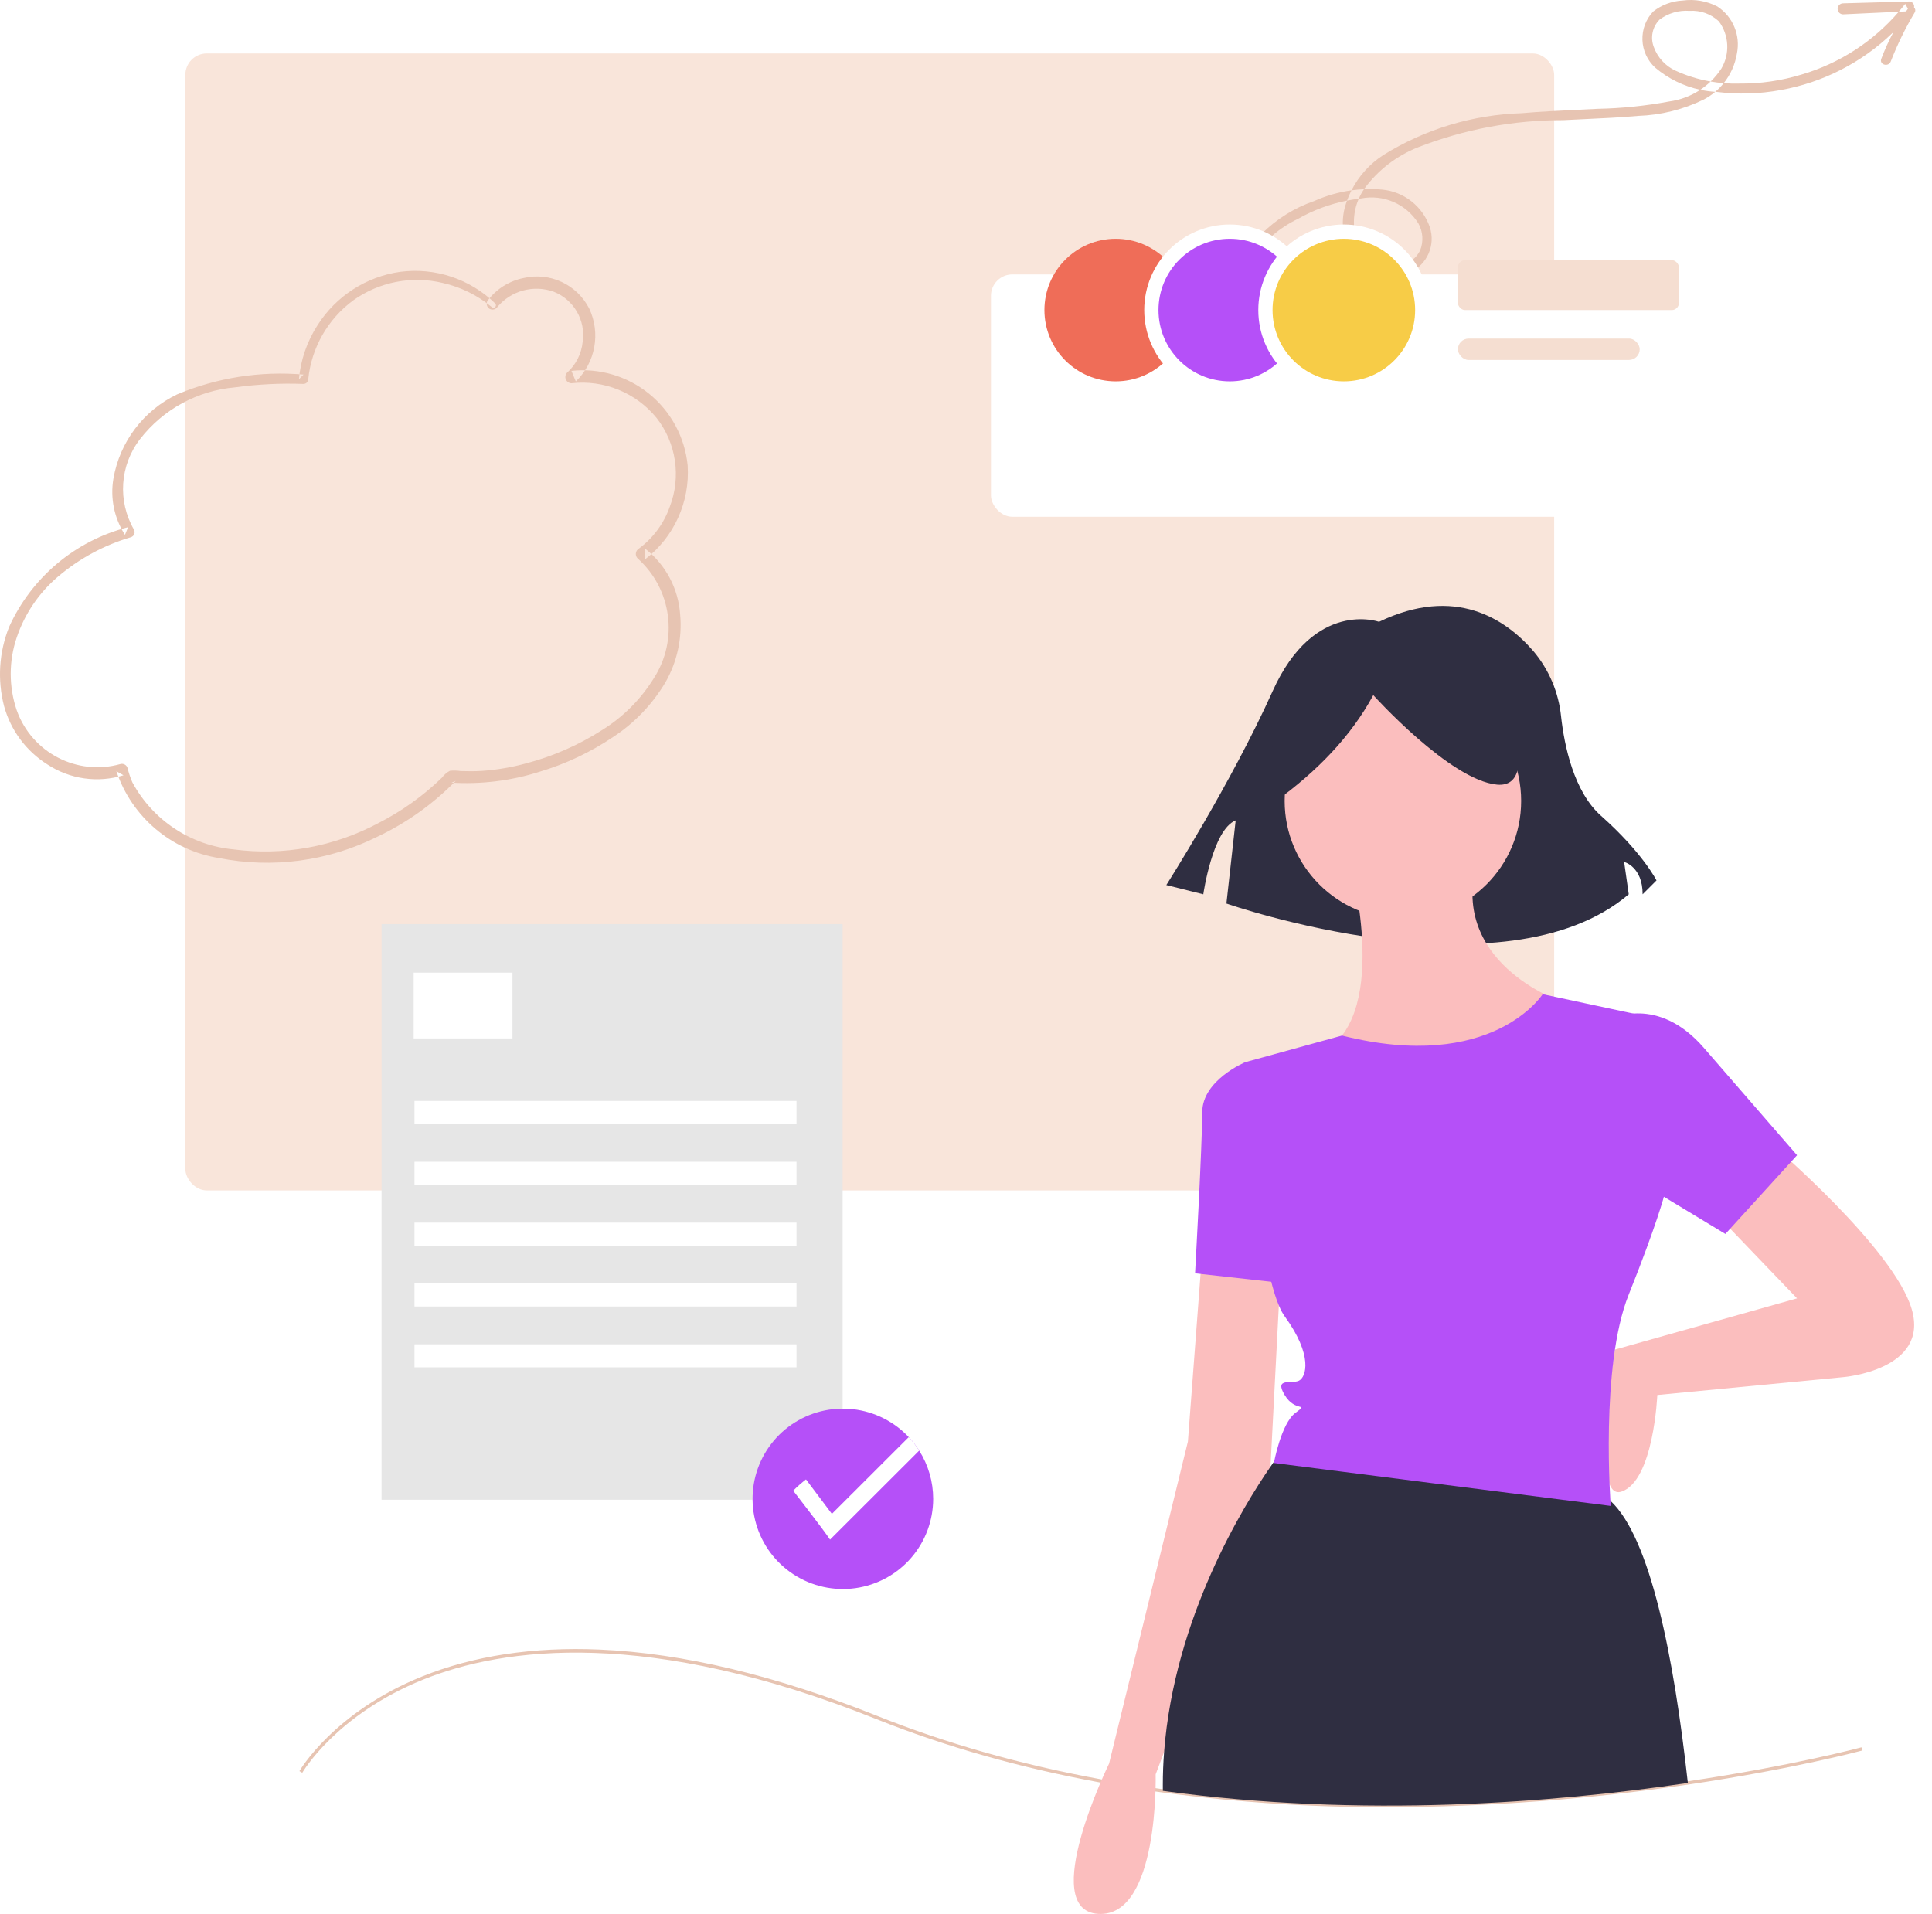 <svg width="542" height="537" viewBox="0 0 542 537" fill="none" xmlns="http://www.w3.org/2000/svg">
<rect x="52" y="15" width="384" height="319" rx="6" fill="#F9E5DA"/>
<path fill-rule="evenodd" clip-rule="evenodd" d="M138.956 85.174C131.885 78.267 122.051 74.988 112.265 76.275C102.736 77.62 94.271 83.079 89.097 91.216C86.143 95.779 84.343 100.996 83.854 106.414L85.163 105.1C73.053 104.05 60.87 105.96 49.658 110.668C40.242 115.182 33.591 123.992 31.812 134.306C30.884 139.78 32.042 145.404 35.056 150.062L35.927 147.917C21.143 151.68 8.865 161.976 2.554 175.903C-0.272 182.968 -0.768 190.756 1.141 198.124C3.004 204.893 7.325 210.718 13.252 214.455C19.571 218.631 27.42 219.755 34.651 217.521L32.647 216.381C36.974 229.222 48.041 238.6 61.386 240.734C76.441 243.73 92.061 241.639 105.804 234.786C114.023 230.909 121.487 225.595 127.848 219.092L126.656 219.588C135.017 220.106 143.401 219.069 151.386 216.529C158.771 214.319 165.779 210.997 172.169 206.676C178.085 202.767 183.042 197.565 186.667 191.461C189.959 185.712 191.406 179.084 190.811 172.481C190.331 165.168 186.746 158.413 180.965 153.931V156.936C189.094 150.716 193.579 140.827 192.913 130.594C192.133 122.724 188.25 115.493 182.127 110.51C176.004 105.527 168.15 103.204 160.311 104.059L161.536 107.026C167.056 101.719 168.563 93.462 165.276 86.537C161.824 79.804 154.248 76.289 146.897 78.01C142.846 78.814 139.234 81.09 136.753 84.401C136.302 85.188 136.564 86.193 137.342 86.657C138.129 87.094 139.119 86.834 139.591 86.066C143.455 81.523 149.713 79.845 155.321 81.846C160.984 84.062 164.361 89.917 163.453 95.945C163.122 99.265 161.564 102.341 159.085 104.567C158.606 105.07 158.468 105.809 158.733 106.451C158.998 107.094 159.617 107.519 160.31 107.535C169.4 106.499 178.392 110.162 184.189 117.26C189.715 124.323 191.126 133.783 187.904 142.159C186.252 146.87 183.225 150.972 179.215 153.931C178.757 154.208 178.45 154.68 178.382 155.212C178.314 155.744 178.491 156.278 178.864 156.663C188.459 165.216 190.389 179.516 183.405 190.32C179.733 196.255 174.731 201.248 168.797 204.903C162.274 209.069 155.145 212.194 147.665 214.165C143.622 215.273 139.482 215.983 135.302 216.286C133.275 216.418 131.24 216.405 129.211 216.339C128.218 216.181 127.207 216.156 126.207 216.265C125.33 216.731 124.569 217.389 123.982 218.191C118.717 223.306 112.716 227.598 106.18 230.926C93.742 237.574 79.544 240.161 65.57 238.324C53.556 237.21 42.889 230.155 37.136 219.518C36.574 218.222 36.123 216.881 35.789 215.509C35.542 214.643 34.65 214.136 33.783 214.368C21.633 217.784 8.92 211.186 4.682 199.265C2.438 192.638 2.445 185.452 4.702 178.83C6.938 172.222 10.92 166.346 16.223 161.829C22.2 156.735 29.176 152.955 36.701 150.736C37.134 150.61 37.486 150.292 37.656 149.873C37.826 149.454 37.795 148.98 37.572 148.586C32.939 140.561 33.62 130.519 39.293 123.196C45.767 114.851 55.417 109.592 65.919 108.684C72.295 107.808 78.734 107.488 85.164 107.725C85.879 107.71 86.456 107.132 86.473 106.414C87.367 97.575 91.954 89.531 99.097 84.277C106.374 79.08 115.539 77.301 124.223 79.399C129.27 80.54 133.979 82.858 137.966 86.165C138.244 86.413 138.665 86.4 138.927 86.137C139.189 85.874 139.202 85.452 138.955 85.174H138.956Z" fill="#E7C4B2"/>
<path fill-rule="evenodd" clip-rule="evenodd" d="M364.18 61.387C353.675 66.416 346.6 76.647 345.578 88.287V88.288C345.564 88.685 345.24 89 344.844 89C344.449 89 344.125 88.685 344.111 88.288C343.843 85.572 344.061 82.83 344.757 80.191C348.703 69.012 357.516 60.254 368.69 56.407C372.029 54.911 375.55 53.906 379.144 53.411C378.669 54.342 378.25 55.304 377.889 56.293C373.086 57.242 368.457 58.96 364.18 61.387ZM381.184 55.767C380.078 55.902 378.979 56.078 377.889 56.293C377.665 56.907 377.464 57.532 377.287 58.165C375.73 63.962 377.367 70.153 381.584 74.41C385.471 77.722 390.903 78.506 395.561 76.427C400.387 74.249 402.786 68.753 401.109 63.714C399.089 57.879 393.859 53.768 387.732 53.2C386.039 53.051 384.342 53.016 382.654 53.091C382.711 53.007 382.769 52.923 382.828 52.839C386.654 47.686 391.833 43.705 397.786 41.342C410.759 36.28 424.559 33.695 438.477 33.722C440.508 33.614 442.54 33.52 444.572 33.427C449.569 33.197 454.564 32.967 459.549 32.521C465.946 32.305 472.226 30.739 477.98 27.923C479.135 27.318 480.209 26.594 481.187 25.769C481.344 25.779 481.501 25.788 481.659 25.795C487.62 26.538 493.66 26.36 499.568 25.268C511.362 23.166 522.271 17.598 530.913 9.269C531.009 9.175 531.104 9.08 531.199 8.985C529.9 11.402 528.759 13.909 527.783 16.487C527.12 18.156 529.811 18.933 530.44 17.238C532.305 12.448 534.565 7.829 537.195 3.432C537.43 2.979 537.326 2.432 536.969 2.1C537.027 1.829 537.004 1.541 536.894 1.274C536.686 0.77 536.203 0.435 535.66 0.417L517.019 0.941C516.186 0.968 515.526 1.654 515.526 2.49C515.526 3.326 516.186 4.011 517.019 4.039L532.68 3.3C525.51 11.649 516.081 17.765 505.509 20.888C499.799 22.647 493.854 23.512 487.882 23.451C486.438 23.491 484.997 23.453 483.564 23.339C485.468 20.975 486.763 18.128 487.268 15.048C488.331 9.923 486.151 4.669 481.778 1.818C478.788 0.279 475.4 -0.304 472.071 0.15C469.05 0.294 466.149 1.378 463.768 3.252C461.741 5.399 460.659 8.275 460.766 11.232C460.873 14.189 462.159 16.979 464.336 18.973C468.001 22.077 472.355 24.203 476.998 25.193C474.414 26.908 471.451 28.042 468.311 28.468C461.674 29.714 454.946 30.405 448.195 30.534C446.246 30.637 444.295 30.73 442.345 30.823C437.196 31.067 432.047 31.312 426.913 31.762C413.164 32.183 399.768 36.235 388.075 43.51C384.256 45.979 381.187 49.405 379.144 53.411C380.308 53.251 381.479 53.144 382.654 53.091C382.076 53.944 381.586 54.84 381.184 55.767ZM479.893 22.875C481.108 23.086 482.333 23.241 483.564 23.339C482.853 24.221 482.058 25.035 481.187 25.769C479.772 25.68 478.373 25.486 476.998 25.193C478.027 24.51 478.996 23.735 479.893 22.875ZM479.893 22.875C476.491 22.286 473.167 21.259 470.006 19.811C467.196 18.504 465.02 16.129 463.958 13.209C462.931 10.547 463.563 7.528 465.571 5.507C467.991 3.702 470.978 2.833 473.984 3.057C477.008 2.851 479.982 3.912 482.201 5.986C485.08 9.86 485.358 15.091 482.906 19.25C482.033 20.581 481.021 21.795 479.893 22.875ZM535.251 2.445L534.48 1.096C533.897 1.847 533.297 2.581 532.68 3.3L534.722 3.203C534.896 2.949 535.073 2.696 535.251 2.445ZM381.184 55.767C381.391 55.741 381.597 55.717 381.805 55.695C388.087 54.452 394.483 57.222 397.895 62.663C399.218 65.003 399.397 67.823 398.381 70.312C397.365 72.333 395.524 73.811 393.336 74.361C388.579 75.782 383.493 73.557 381.289 69.092C379.355 64.819 379.358 59.975 381.184 55.767Z" fill="#E7C4B2"/>
<g filter="url(#filter0_d_0_63)">
<rect x="278" y="53" width="216" height="68" rx="6" fill="white"/>
</g>
<circle cx="313" cy="87" r="20" fill="#EF6D58"/>
<circle cx="345" cy="87" r="22" fill="#B550F8" stroke="white" stroke-width="4"/>
<circle cx="377" cy="87" r="22" fill="#F7CC47" stroke="white" stroke-width="4"/>
<rect x="409" y="73" width="62" height="14" rx="2" fill="#F5DED1"/>
<rect x="409" y="95" width="51" height="6" rx="3" fill="#F5DED1"/>
<g clip-path="url(#clip0_0_63)">
<path d="M389.202 507.037C368.117 507.093 347.053 505.714 326.156 502.911C325.474 502.824 324.782 502.726 324.095 502.624C318.966 501.895 313.834 501.063 308.845 500.148C286.393 496.047 265.221 490.058 245.916 482.345C181.675 456.678 141.284 462.141 118.712 471.242C94.285 481.093 84.895 497.209 84.803 497.371L84 496.915C84.093 496.751 93.604 480.395 118.298 470.415C132.776 464.563 149.573 462.005 168.224 462.811C191.506 463.818 217.761 470.102 246.259 481.488C265.507 489.178 286.62 495.151 309.011 499.241C313.988 500.152 319.108 500.984 324.228 501.711C324.912 501.812 325.597 501.909 326.278 501.996C382.923 509.779 437.569 505.085 473.438 499.778C503.003 495.404 522.03 490.289 522.219 490.238L522.46 491.128C522.271 491.18 503.197 496.308 473.573 500.691C445.641 504.846 417.442 506.967 389.202 507.037V507.037Z" fill="#E7C4B2"/>
<path d="M386.872 174.462C386.872 174.462 368.71 167.983 357.034 193.899C345.358 219.815 327.195 248.322 327.195 248.322L337.574 250.914C337.574 250.914 340.168 232.773 346.655 230.181L344.06 253.505C344.06 253.505 421.9 280.717 456.928 250.914L455.631 241.843C455.631 241.843 460.82 243.139 460.82 250.914L464.712 247.026C464.712 247.026 460.82 239.252 449.144 228.885C441.48 222.081 438.847 209.136 437.942 201.043C437.264 194.285 434.557 187.89 430.176 182.696C422.417 173.714 408.278 164.167 386.872 174.462Z" fill="#2F2E41"/>
<path d="M497.107 321.11C497.107 321.11 531.285 350.228 536.311 367.296C541.337 384.365 517.212 386.373 517.212 386.373L464.939 391.394C464.939 391.394 463.934 415.491 454.887 418.503C445.84 421.515 453.05 378.655 453.05 378.655L504.143 364.284L481.023 340.187L497.107 321.11Z" fill="#FBBEBE"/>
<path d="M337.274 351.232L333.253 404.446L311.137 494.811C311.137 494.811 291.033 535.977 308.122 536.981C325.211 537.985 324.205 497.823 324.205 497.823L356.373 412.479L359.389 354.244L337.274 351.232Z" fill="#FBBEBE"/>
<path d="M393.567 257.855C411.888 257.855 426.74 243.02 426.74 224.721C426.74 206.422 411.888 191.587 393.567 191.587C375.246 191.587 360.394 206.422 360.394 224.721C360.394 243.02 375.246 257.855 393.567 257.855Z" fill="#FBBEBE"/>
<path d="M378.488 240.786C378.488 240.786 390.551 283.96 371.452 295.005C352.352 306.049 419.703 314.082 437.798 280.948C437.798 280.948 405.63 269.903 414.677 240.786H378.488Z" fill="#FBBEBE"/>
<path d="M355.368 300.025L349.336 298.017C349.336 298.017 337.274 303.037 337.274 312.074C337.274 321.11 335.263 357.256 335.263 357.256L362.405 360.268L355.368 300.025Z" fill="#B550F8"/>
<path d="M473.506 500.234C436.397 505.725 382.31 510.159 326.219 502.454C326.215 501.9 326.215 501.36 326.215 500.834C326.215 497.701 326.335 494.603 326.575 491.541C329.448 453.834 348.897 422.398 356.422 411.504C356.801 410.95 357.152 410.452 357.466 410.009C358.681 408.307 359.388 407.407 359.388 407.407C359.388 407.407 417.692 406.456 447.849 418.504C449.303 419.114 450.633 419.983 451.775 421.069C463.019 431.433 469.625 465.079 473.506 500.234Z" fill="#2F2E41"/>
<path d="M451.871 285.968C451.871 285.968 464.939 278.94 478.007 294.001L504.143 324.122L484.039 346.211L445.84 323.118L451.871 285.968Z" fill="#B550F8"/>
<path d="M357.721 224.931C369.464 216.442 378.97 206.665 385.259 195.034C385.259 195.034 406.81 218.952 419.98 220.147C433.151 221.343 421.178 191.446 421.178 191.446L397.232 185.467L374.483 187.859L356.524 199.817L357.721 224.931Z" fill="#2F2E41"/>
<path d="M432.771 278.94C432.771 278.94 418.704 301.156 376.481 290.55L352.521 297.141L349.336 298.017C349.336 298.017 352.352 358.26 360.394 369.305C368.436 380.349 366.426 386.374 364.415 387.378C362.405 388.382 357.378 386.373 360.394 391.394C363.41 396.414 367.431 393.402 363.41 396.414C359.389 399.426 357.378 410.471 357.378 410.471L451.871 422.519C451.871 422.519 448.855 383.361 456.897 363.28C464.939 343.199 466.95 335.167 466.95 335.167L460.918 284.964L432.771 278.94Z" fill="#B550F8"/>
<path d="M236.386 259.284H107.038V420.779H236.386V259.284Z" fill="#E6E6E6"/>
<path d="M143.764 272.895H116.046V291.352H143.764V272.895Z" fill="white"/>
<path d="M223.452 308.886H116.277V315.346H223.452V308.886Z" fill="white"/>
<path d="M223.452 325.958H116.277V332.418H223.452V325.958Z" fill="white"/>
<path d="M223.452 343.03H116.277V349.49H223.452V343.03Z" fill="white"/>
<path d="M223.452 360.103H116.277V366.563H223.452V360.103Z" fill="white"/>
<path d="M223.452 377.175H116.277V383.635H223.452V377.175Z" fill="white"/>
<path d="M261.794 420.548C261.788 426.642 259.581 432.53 255.578 437.129C251.574 441.728 246.043 444.729 240.002 445.582C233.96 446.434 227.814 445.08 222.691 441.769C217.569 438.458 213.815 433.411 212.12 427.557C210.424 421.703 210.9 415.434 213.461 409.902C216.022 404.371 220.495 399.948 226.059 397.447C231.623 394.946 237.904 394.534 243.748 396.288C249.591 398.041 254.605 401.842 257.868 406.992C260.434 411.049 261.795 415.749 261.794 420.548V420.548Z" fill="#B550F8"/>
<path d="M257.868 406.992L232.857 431.968C231.285 429.537 222.528 418.241 222.528 418.241C223.65 417.108 224.848 416.052 226.113 415.08L233.375 424.751L254.939 403.213C256.032 404.377 257.013 405.642 257.868 406.992V406.992Z" fill="white"/>
</g>
<defs>
<filter id="filter0_d_0_63" x="230" y="29" width="312" height="164" filterUnits="userSpaceOnUse" color-interpolation-filters="sRGB">
<feFlood flood-opacity="0" result="BackgroundImageFix"/>
<feColorMatrix in="SourceAlpha" type="matrix" values="0 0 0 0 0 0 0 0 0 0 0 0 0 0 0 0 0 0 127 0" result="hardAlpha"/>
<feOffset dy="24"/>
<feGaussianBlur stdDeviation="24"/>
<feColorMatrix type="matrix" values="0 0 0 0 0.335 0 0 0 0 0.117 0 0 0 0 0 0 0 0 0.082 0"/>
<feBlend mode="normal" in2="BackgroundImageFix" result="effect1_dropShadow_0_63"/>
<feBlend mode="normal" in="SourceGraphic" in2="effect1_dropShadow_0_63" result="shape"/>
</filter>
<clipPath id="clip0_0_63">
<rect width="453" height="367" fill="white" transform="translate(84 170)"/>
</clipPath>
</defs>
</svg>
